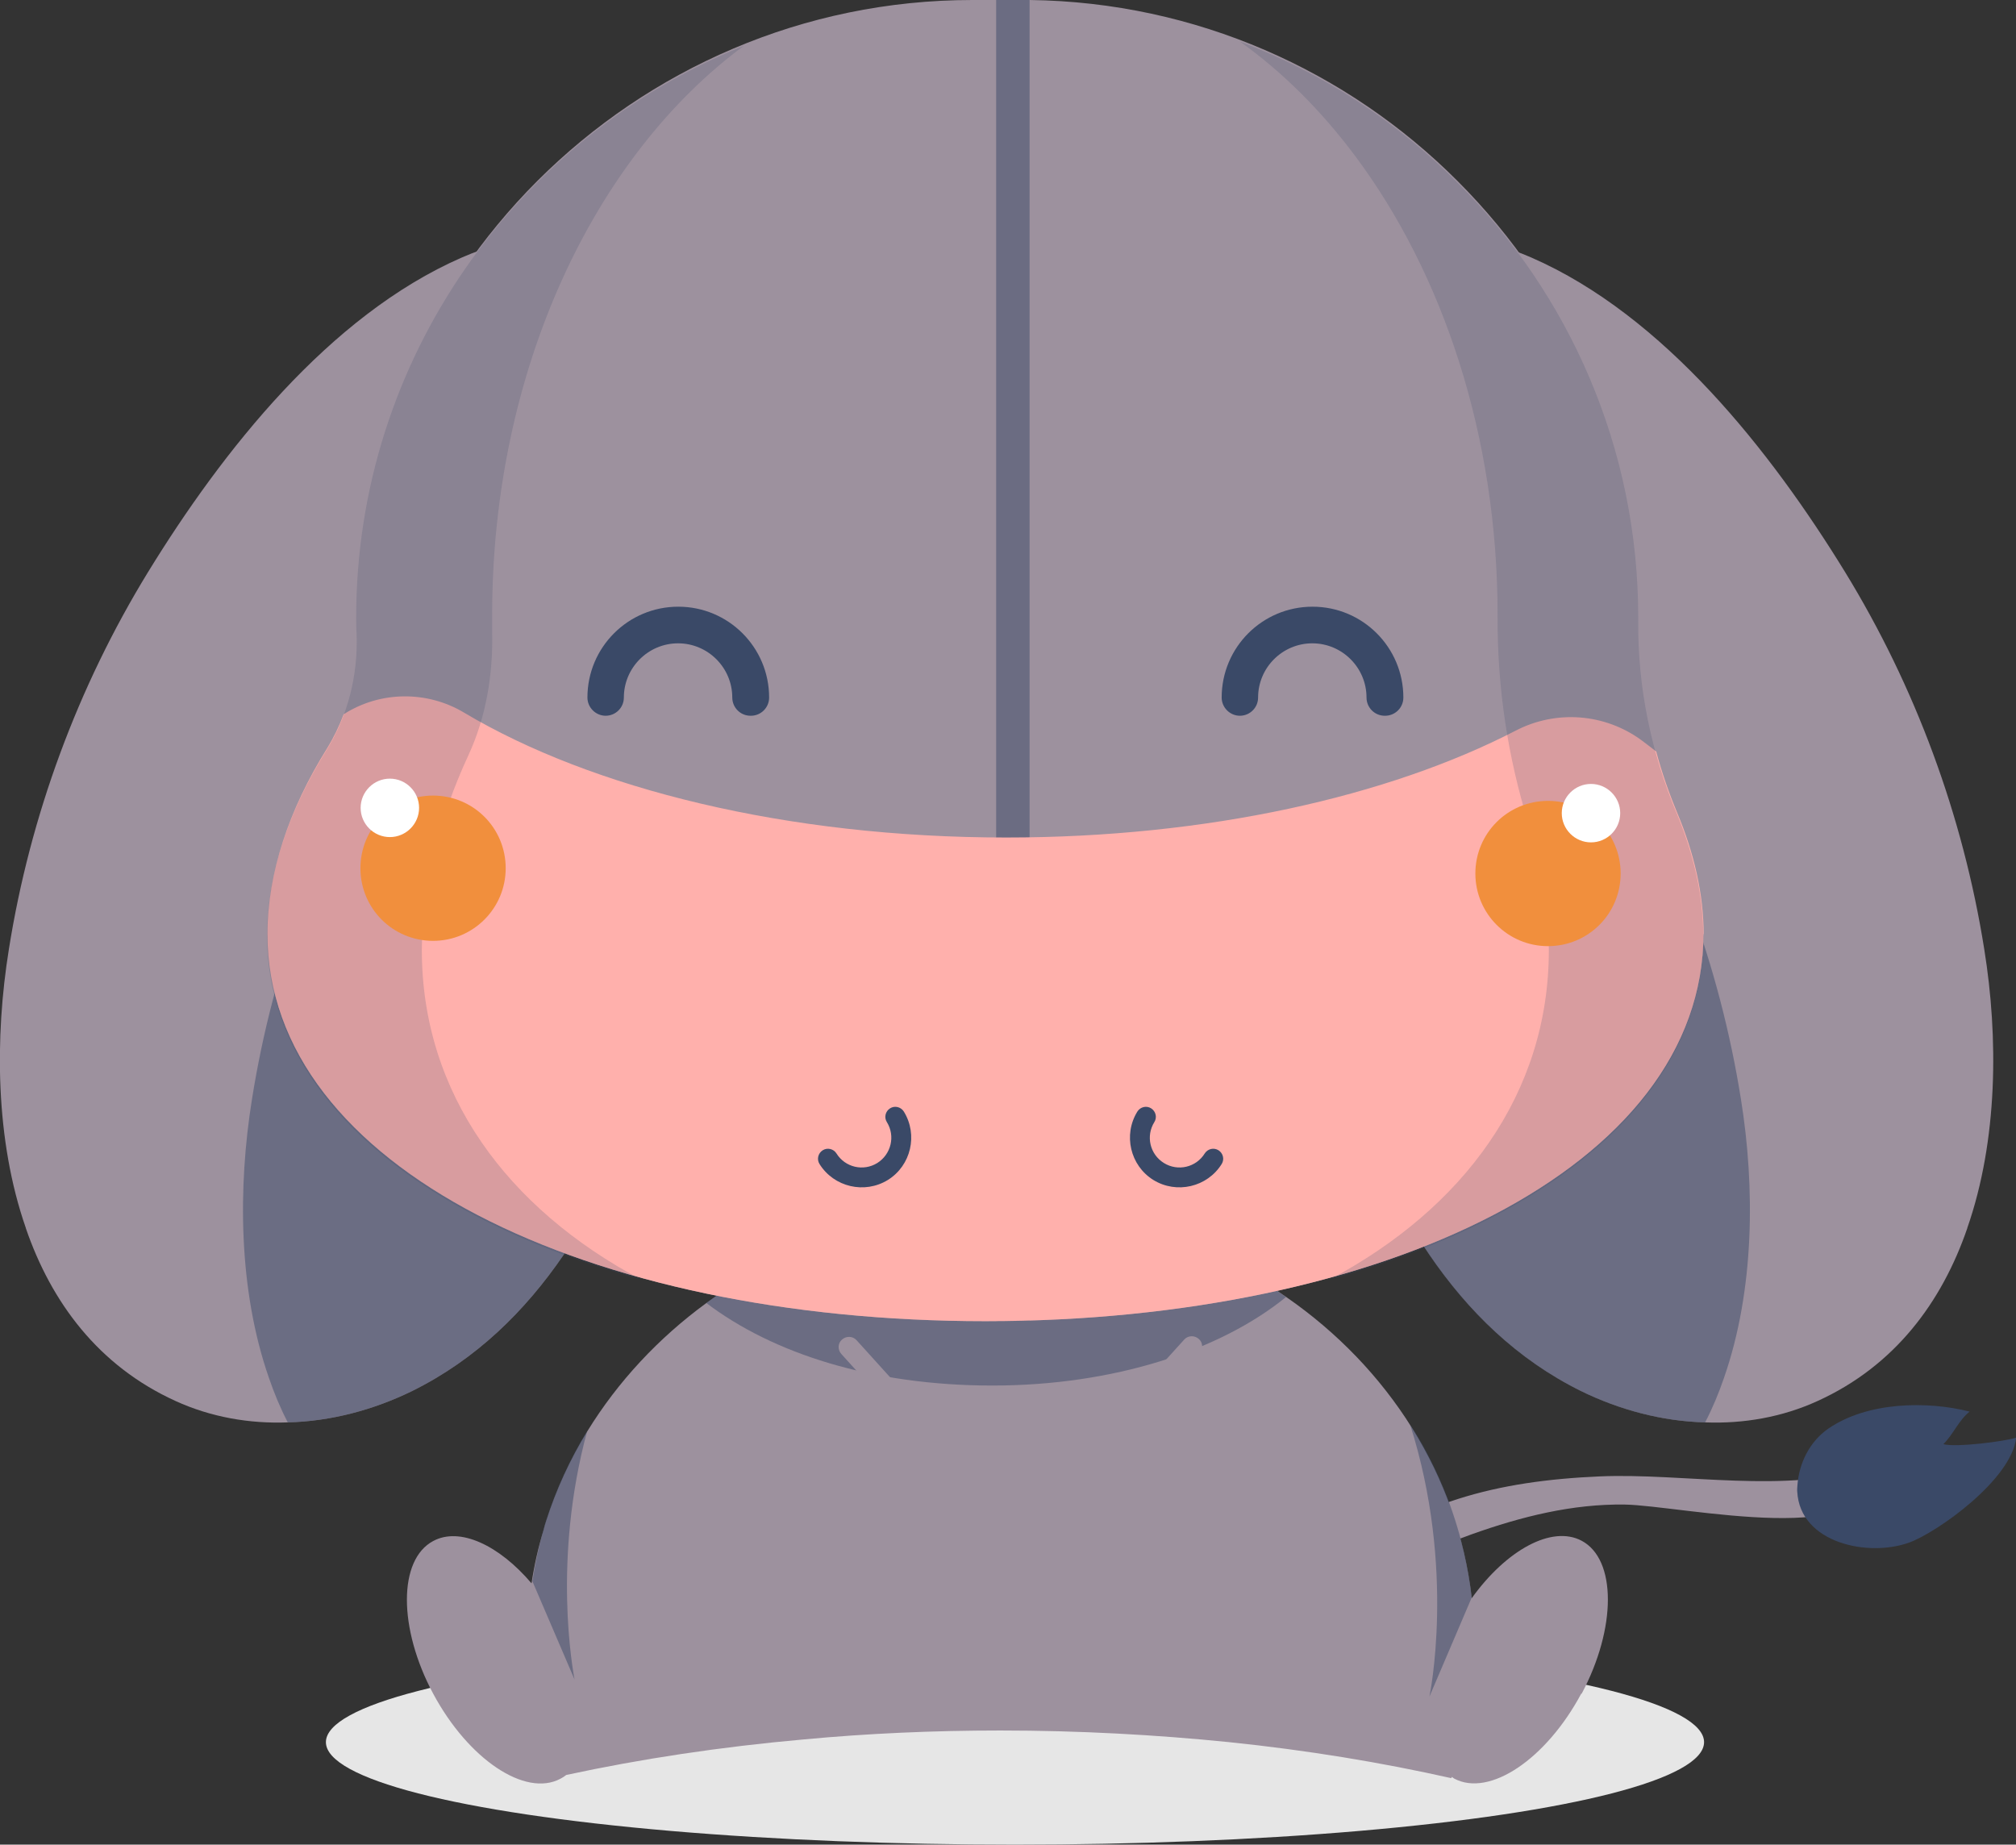 <?xml version="1.0" encoding="UTF-8"?>
<svg xmlns="http://www.w3.org/2000/svg" width="95.2" height="87.11" viewBox="0 0 95.2 87.11">
  <rect x="0" y="0" width="95.2" height="87.11" fill="#333333" stroke="none"/>
  <defs>
    <style>
      .cls-1 {
        fill: #e6e6e6;
      }

      .cls-2 {
        fill: #ffb0ac;
      }

      .cls-3 {
        fill: #fff;
      }

      .cls-4 {
        fill: #f18f3d;
      }

      .cls-5 {
        fill: #9d919e;
      }

      .cls-6, .cls-7, .cls-8 {
        fill: #3a4967;
      }

      .cls-9, .cls-7, .cls-10 {
        mix-blend-mode: multiply;
      }

      .cls-7, .cls-11, .cls-8 {
        opacity: .5;
      }

      .cls-12 {
        isolation: isolate;
      }

      .cls-10 {
        opacity: .2;
      }
    </style>
  </defs>
  <g class="cls-12">
    <g id="Layer_1" data-name="Layer 1">
      <g>
        <ellipse class="cls-1" cx="47.93" cy="82.27" rx="32.54" ry="4.84"/>
        <g>
          <g>
            <path class="cls-5" d="m88.14,69.29c-3.67,1.28-8.66.26-12.59.43-4.86.21-8.83,1.21-12.58,4.28v-1.34c-.3.81-.41,1.78-.31,2.59,4.44-1.79,9.12-4.27,14.06-4.2,2.66.04,12.32,2.24,11.42-1.77Z"/>
            <path class="cls-6" d="m91.77,68.2c.48-.48.71-1.11,1.24-1.54-2-.51-4.83-.47-6.68.81-.86.6-1.37,1.6-1.45,2.65-.01.13-.02.25-.01.32.13,2.44,3.37,3.11,5.3,2.4,1.33-.49,4.82-2.97,5.04-4.95-.54.18-2.86.47-3.43.31Z"/>
          </g>
          <path class="cls-5" d="m92.9,58c-1.2,3.49-3.42,6.5-7.07,8.16-1.66.76-3.49,1.08-5.3,1.01-2.03-.05-4.06-.59-5.89-1.49-6.01-2.98-9.25-9.09-11.31-15.18-1.91-5.64-3.68-11.38-5.31-17.12-1.27-4.45-2-10.4-.35-15.07,1.11-3.17,3.31-5.74,7.16-6.86,2.46-.71,5.14-.31,7.48.71,6.28,2.74,11.32,9.16,14.81,14.84,3.33,5.43,5.58,11.53,6.58,17.82.67,4.16.65,9.01-.8,13.17Z"/>
          <g class="cls-11">
            <path class="cls-6" d="m81.41,65.07c-.25.73-.54,1.43-.89,2.1-2.03-.05-4.06-.59-5.89-1.49-6.01-2.98-9.25-9.09-11.31-15.18-1.91-5.64-3.68-11.38-5.31-17.12-1.27-4.45-2-10.4-.35-15.07,1.08.16,2.15.48,3.16.93,6.28,2.74,11.32,9.15,14.81,14.84,3.33,5.43,5.58,11.53,6.58,17.82.67,4.16.65,9.01-.8,13.17Z"/>
          </g>
          <path class="cls-5" d="m1.22,58c1.2,3.49,3.42,6.5,7.07,8.16,1.66.76,3.49,1.08,5.3,1.01,2.03-.05,4.06-.59,5.89-1.49,6.01-2.98,9.25-9.09,11.31-15.18,1.91-5.64,3.68-11.38,5.31-17.12,1.27-4.45,2-10.4.35-15.07-1.11-3.17-3.31-5.74-7.16-6.86-2.46-.71-5.14-.31-7.48.71-6.28,2.74-11.32,9.16-14.81,14.84-3.33,5.43-5.58,11.53-6.58,17.82-.67,4.16-.65,9.01.8,13.17Z"/>
          <g class="cls-11">
            <path class="cls-6" d="m12.7,65.07c.25.73.54,1.43.89,2.1,2.03-.05,4.06-.59,5.89-1.49,6.01-2.98,9.25-9.09,11.31-15.18,1.91-5.64,3.68-11.38,5.31-17.12,1.27-4.45,2-10.4.35-15.07-1.08.16-2.15.48-3.16.93-6.28,2.74-11.32,9.15-14.81,14.84-3.33,5.43-5.58,11.53-6.58,17.82-.67,4.16-.65,9.01.8,13.17Z"/>
          </g>
          <path class="cls-5" d="m74.67,79.98c-1.66,3.1-4.34,4.9-6,4.01-.04-.03-.08-.05-.11-.08,0,.02-.02.03-.03.06-3.29-.74-6.81-1.32-10.49-1.7-3.46-.35-7.09-.55-10.8-.55-3.17,0-6.28.14-9.27.42-3.94.35-7.71.92-11.23,1.68-.09.07-.18.13-.28.18-1.66.88-4.34-.92-6-4.01-1.66-3.1-1.66-6.34,0-7.22,1.25-.67,3.1.19,4.64,2,.13-.86.32-1.7.57-2.52.03-.14.08-.29.12-.42.48-1.5,1.13-2.91,1.95-4.25,1.44-2.34,3.35-4.39,5.62-6.05,3.81-2.78,8.64-4.44,13.89-4.44s9.75,1.55,13.49,4.16c4.81,3.33,8.1,8.41,8.76,14.22,1.63-2.27,3.78-3.46,5.19-2.71,1.65.88,1.65,4.12,0,7.22Z"/>
          <path class="cls-8" d="m60.73,61.25c-3.11,2.53-8.16,4.18-13.86,4.18s-10.38-1.52-13.52-3.9c3.81-2.78,8.64-4.44,13.89-4.44s9.75,1.55,13.49,4.16Z"/>
          <path class="cls-5" d="m80.44,44.1c0,10.62-14.07,17.74-31.82,18.26-.53.02-1.05.03-1.58.03-.16,0-.34,0-.51,0-18.72,0-33.9-7.26-33.9-18.29,0-2.84,1-5.85,2.81-8.75.32-.52.58-1.06.79-1.62.47-1.23.67-2.55.62-3.87,0-.26-.02-.52-.02-.78C16.83,13.09,29.92,0,45.92,0h2.71c7.86.1,15.01,3.35,20.19,8.54,5.28,5.27,8.54,12.54,8.54,20.53v.15c0,2.13.28,4.23.85,6.26.26.98.6,1.95.99,2.89.81,1.93,1.25,3.87,1.25,5.73Z"/>
          <path class="cls-7" d="m48.62,0v62.36c-.53.02-1.05.03-1.58.03V0h1.58Z"/>
          <path class="cls-2" d="m80.44,44.1c0,11.04-15.19,18.29-33.91,18.29s-33.9-7.26-33.9-18.29c0-2.84,1-5.85,2.81-8.75.32-.52.58-1.06.79-1.62,0,0,.02-.01.03-.02,1.71-1.08,3.91-1.1,5.65-.06,6.04,3.6,15.26,5.9,25.6,5.9,9.5,0,18.06-1.94,24.07-5.05,1.91-.99,4.21-.81,5.94.46.23.17.46.35.69.53.26.98.6,1.95.99,2.89.81,1.93,1.25,3.87,1.25,5.73Z"/>
          <g class="cls-10">
            <path class="cls-6" d="m35.13,2.16c-7.07,5.22-11.89,15.33-11.89,26.88,0,.27,0,.54,0,.81.05,2.04-.31,4.06-1.11,5.79-1.42,3.06-2.21,6.24-2.21,9.23,0,6.78,4.05,12.2,10.34,15.55-10.53-2.9-17.65-8.67-17.65-16.24,0-2.84,1-5.85,2.81-8.76,1.02-1.64,1.49-3.55,1.42-5.49-.02-.25-.02-.51-.02-.77,0-12.19,7.6-22.69,18.29-26.99Z"/>
            <path class="cls-6" d="m80.44,44.18c0,7.57-7.13,13.34-17.64,16.24,6.3-3.35,10.34-8.77,10.34-15.55,0-1.96-.34-4-.98-6.04-.95-3.06-1.45-6.32-1.44-9.64v-.15c0-8.43-2.57-16.09-6.7-21.64-1.61-2.16-3.45-4-5.47-5.44,3.88,1.47,7.39,3.76,10.27,6.66,5.28,5.27,8.54,12.54,8.54,20.53v.15c-.03,3.15.61,6.24,1.83,9.14.8,1.94,1.24,3.87,1.24,5.73Z"/>
          </g>
          <g class="cls-9">
            <path class="cls-5" d="m44.15,69.38c-.06,1.26-.61,2.41-1.53,3.26-.87.79-1.98,1.22-3.16,1.22-.08,0-.16,0-.23,0-.5-.03-.99-.12-1.44-.3-.69-.25-1.31-.67-1.82-1.23l-2.76-3.03c-.18-.2-.16-.51.03-.68.2-.18.5-.17.68.03l2.76,3.04c.39.43.86.75,1.4.95.37.16.77.24,1.18.26.99.04,1.95-.29,2.68-.96.74-.67,1.17-1.59,1.22-2.59.04-.93-.25-1.82-.83-2.53-.04-.06-.09-.11-.14-.16l-2.46-2.72c-.18-.2-.17-.51.03-.68.2-.18.51-.17.69.03l2.46,2.72c.09.1.16.18.24.29.68.88,1.03,1.97.98,3.1Z"/>
            <path class="cls-5" d="m63.17,69.29l-2.76,3.03c-.58.64-1.31,1.1-2.13,1.33-.35.11-.74.18-1.12.2-.08,0-.16,0-.23,0-1.18,0-2.28-.43-3.16-1.22-.93-.85-1.47-2-1.53-3.26-.05-1.07.26-2.11.87-2.97.1-.15.22-.29.35-.42l2.46-2.72c.18-.2.49-.21.69-.03.2.17.21.48.03.68l-2.47,2.72c-.1.1-.18.22-.26.33-.49.67-.74,1.5-.7,2.36.04.99.48,1.91,1.21,2.59.74.67,1.68,1,2.68.96.31-.02.61-.07.89-.16.65-.18,1.24-.54,1.7-1.06l2.76-3.04c.18-.2.49-.21.68-.03.2.17.22.48.03.68Z"/>
          </g>
          <path class="cls-6" d="m65.39,33.8c-.48,0-.86-.39-.86-.86,0-1.41-1.15-2.56-2.56-2.56s-2.56,1.15-2.56,2.56c0,.48-.39.86-.86.86s-.86-.39-.86-.86c0-2.37,1.92-4.29,4.29-4.29s4.29,1.92,4.29,4.29c0,.48-.39.86-.86.86Z"/>
          <path class="cls-6" d="m35.44,33.8c-.48,0-.86-.39-.86-.86,0-1.41-1.15-2.56-2.56-2.56s-2.56,1.15-2.56,2.56c0,.48-.39.86-.86.86s-.86-.39-.86-.86c0-2.37,1.92-4.29,4.29-4.29s4.29,1.92,4.29,4.29c0,.48-.39.86-.86.86Z"/>
          <g>
            <path class="cls-6" d="m38.85,54.32c.22-.14.51-.07.65.15.41.66,1.27.86,1.93.45.65-.41.86-1.27.45-1.93-.14-.22-.07-.51.15-.65.22-.14.51-.07.65.15.68,1.1.34,2.55-.75,3.23-1.1.68-2.55.34-3.23-.75-.14-.22-.07-.51.15-.65Z"/>
            <path class="cls-6" d="m57.54,54.32c-.22-.14-.51-.07-.65.15-.41.66-1.27.86-1.93.45-.66-.41-.86-1.27-.45-1.93.14-.22.07-.51-.15-.65-.22-.14-.51-.07-.65.15-.68,1.1-.34,2.55.75,3.23,1.1.68,2.55.34,3.23-.75.14-.22.07-.51-.15-.65Z"/>
          </g>
          <g>
            <path class="cls-4" d="m23.88,41c0,1.89-1.53,3.43-3.43,3.43s-3.43-1.53-3.43-3.43,1.53-3.43,3.43-3.43,3.43,1.53,3.43,3.43Z"/>
            <path class="cls-3" d="m19.79,38.15c0,.76-.62,1.38-1.38,1.38s-1.38-.62-1.38-1.38.62-1.38,1.38-1.38,1.38.62,1.38,1.38Z"/>
          </g>
          <g>
            <path class="cls-4" d="m69.67,41.25c0,1.89,1.53,3.43,3.43,3.43s3.43-1.53,3.43-3.43-1.53-3.43-3.43-3.43-3.43,1.53-3.43,3.43Z"/>
            <path class="cls-3" d="m73.75,38.4c0,.76.62,1.38,1.38,1.38s1.38-.62,1.38-1.38-.62-1.38-1.38-1.38-1.38.62-1.38,1.38Z"/>
          </g>
          <g>
            <path class="cls-7" d="m69.49,75.46l-1.99,4.66s1.27-6-.91-12.84c0,0,2.36,3.26,2.91,8.17Z"/>
            <path class="cls-7" d="m27.13,79.31l-1.99-4.64c.13-.85.31-1.66.52-2.43.03-.14.08-.29.12-.42.48-1.5,1.13-2.91,1.95-4.25-1.66,6.12-.67,11.32-.6,11.74Z"/>
          </g>
        </g>
      </g>
    </g>
  </g>
</svg>